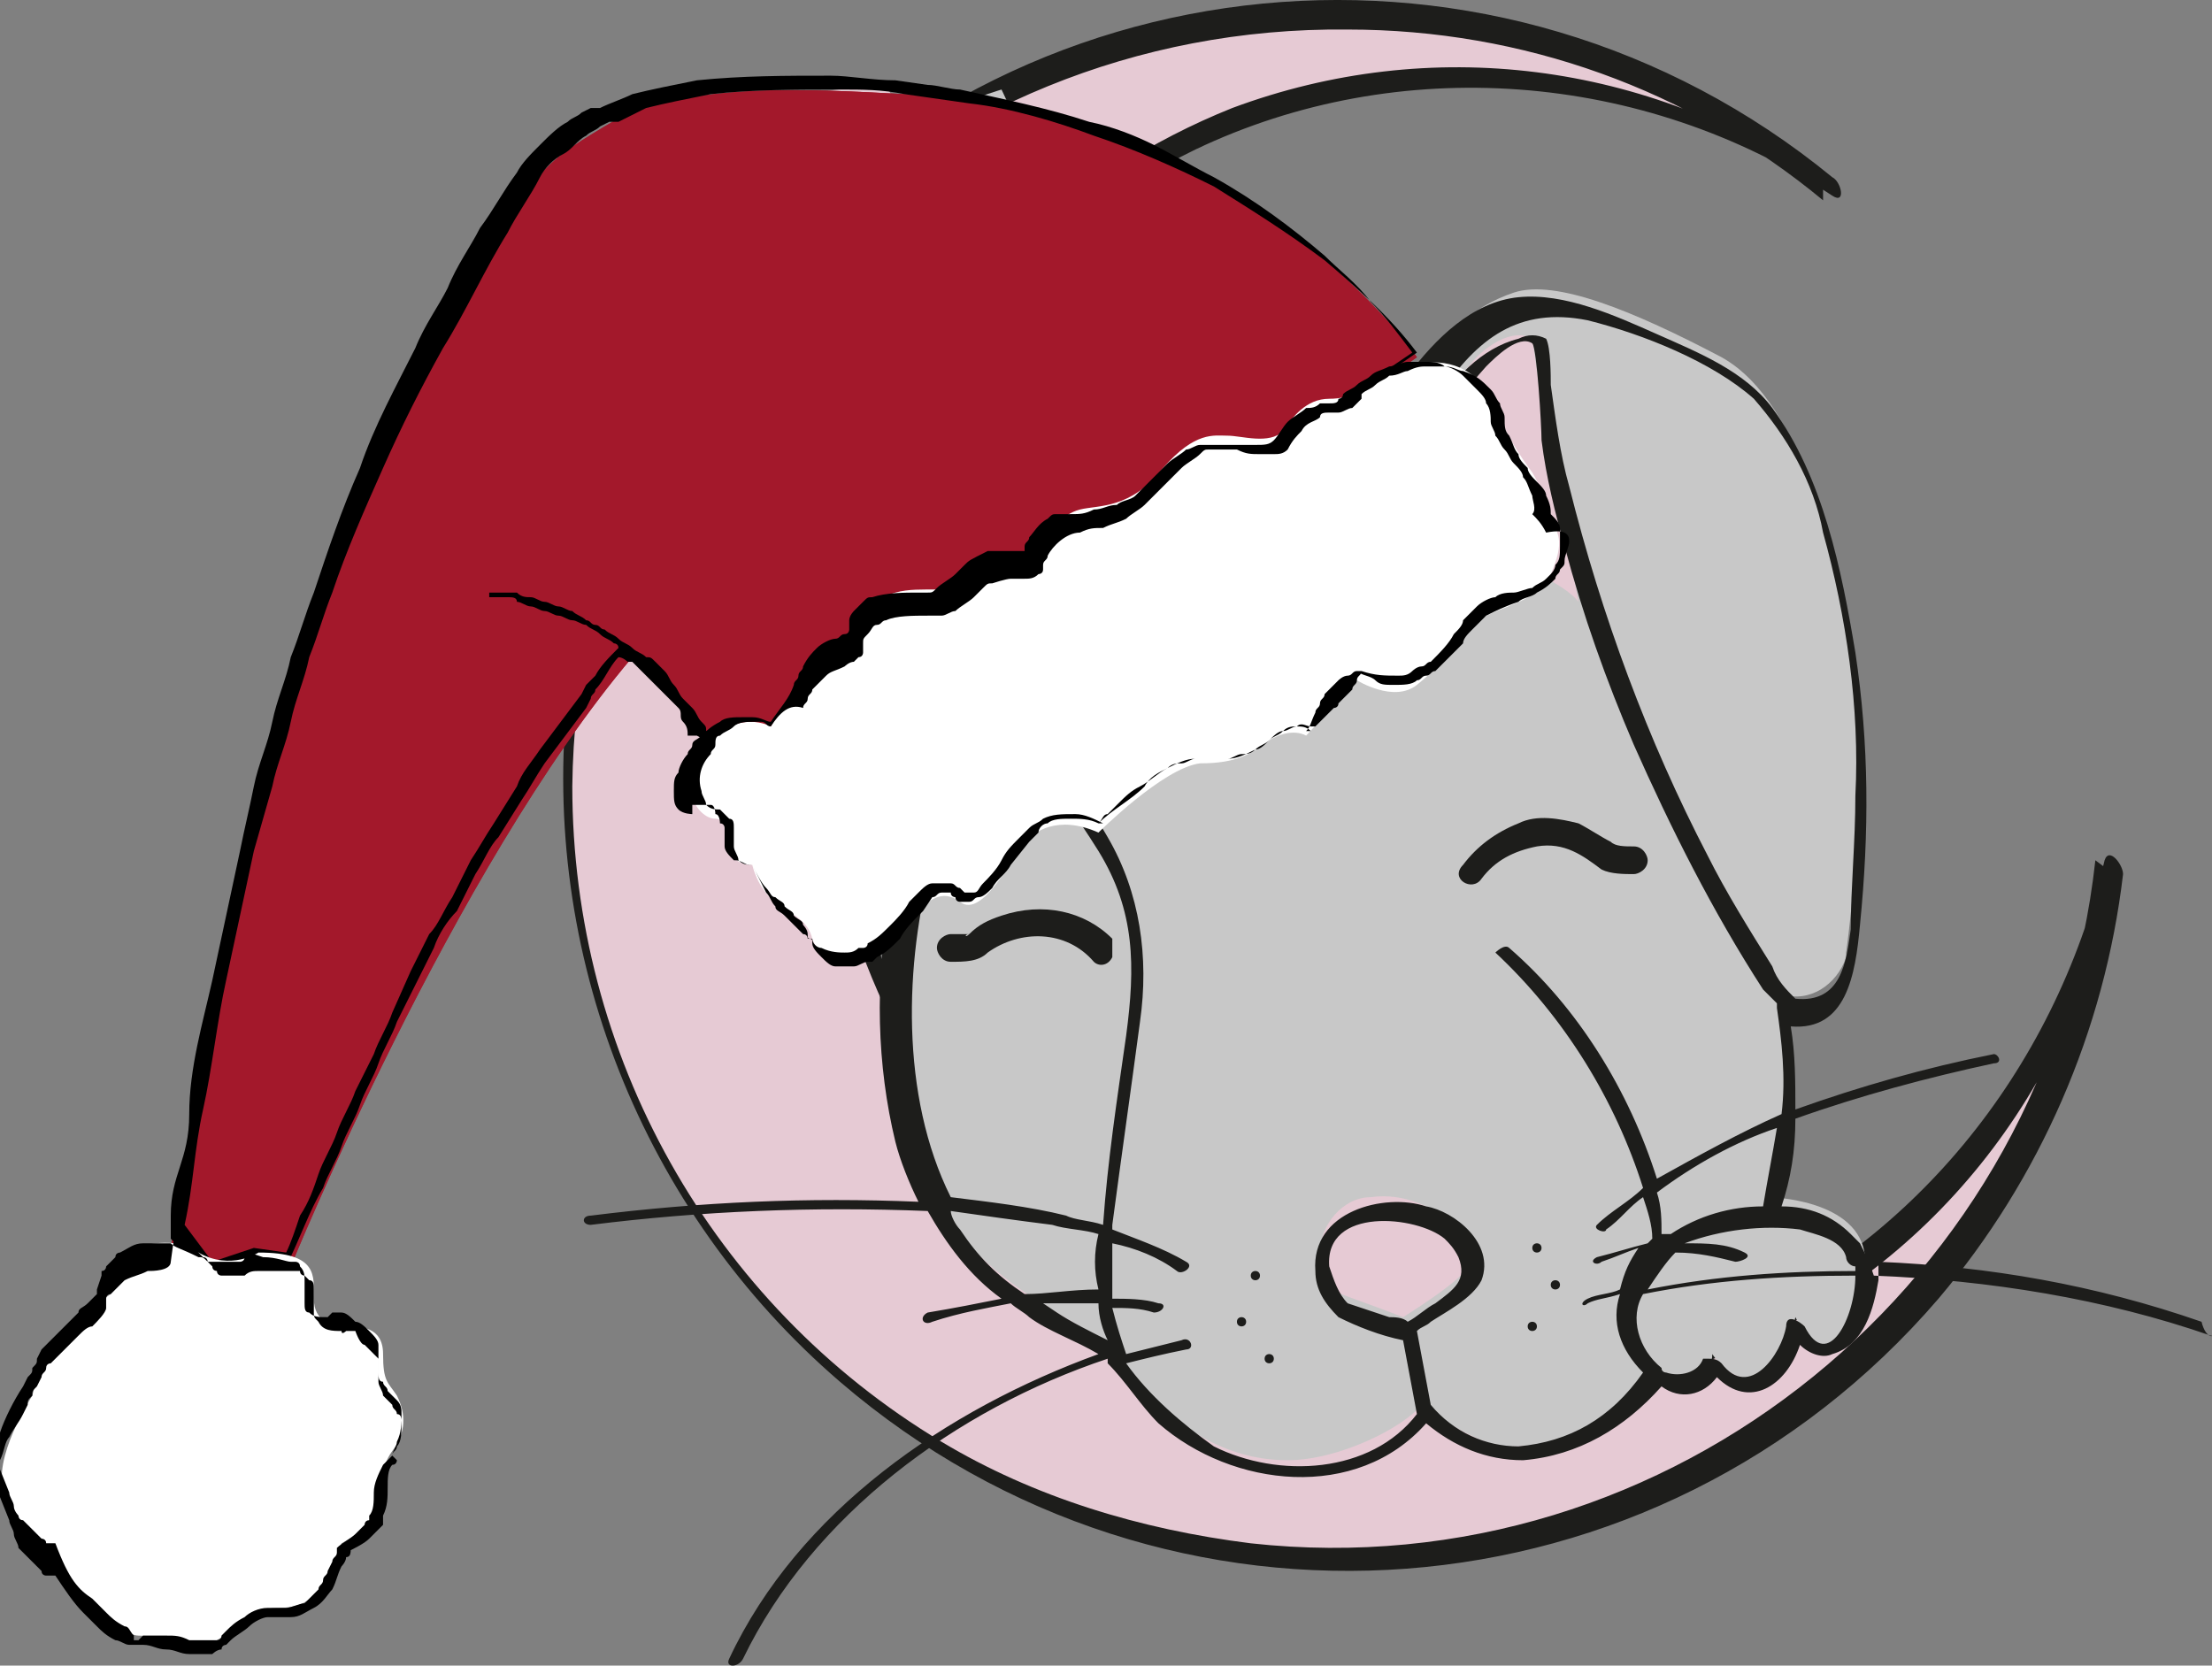 <?xml version="1.0" encoding="UTF-8" standalone="no"?>
<!-- Generator: Adobe Illustrator 19.2.1, SVG Export Plug-In . SVG Version: 6.00 Build 0)  -->

<svg
   xmlns:dc="http://purl.org/dc/elements/1.1/"
   xmlns:cc="http://creativecommons.org/ns#"
   xmlns:rdf="http://www.w3.org/1999/02/22-rdf-syntax-ns#"
   xmlns:svg="http://www.w3.org/2000/svg"
   xmlns="http://www.w3.org/2000/svg"
   xmlns:sodipodi="http://sodipodi.sourceforge.net/DTD/sodipodi-0.dtd"
   xmlns:inkscape="http://www.inkscape.org/namespaces/inkscape"
   version="1.1"
   x="0px"
   y="0px"
   viewBox="0 0 47.927 36.09"
   xml:space="preserve"
   id="svg2"
   inkscape:version="0.91 r13725"
   sodipodi:docname="gonimo-Weihnachts-Logo_2_app-12.svg"
   width="47.927"
   height="36.09"><rect x="0" y="0" width="47.927" height="36.09" fill="#808080" stroke="none"/><defs
     id="defs66" /><sodipodi:namedview
     pagecolor="#ffffff"
     bordercolor="#666666"
     borderopacity="1"
     objecttolerance="10"
     gridtolerance="10"
     guidetolerance="10"
     inkscape:pageopacity="0"
     inkscape:pageshadow="2"
     inkscape:window-width="1676"
     inkscape:window-height="1028"
     id="namedview64"
     showgrid="false"
     fit-margin-top="0"
     fit-margin-left="0"
     fit-margin-right="0"
     fit-margin-bottom="0"
     inkscape:zoom="3.9333333"
     inkscape:cx="-18.330508"
     inkscape:cy="17.45"
     inkscape:window-x="0"
     inkscape:window-y="18"
     inkscape:window-maximized="0"
     inkscape:current-layer="svg2" /><style
     type="text/css"
     id="style4">
	.st0{display:none;}
	.st1{fill:none;stroke:#000000;stroke-miterlimit:10;}
	.st2{fill:#C1272D;stroke:#000000;stroke-miterlimit:10;}
	.st3{fill:#FFFFFF;stroke:#000000;stroke-miterlimit:10;}
	.st4{fill:#E6CAD4;}
	.st5{fill:#1D1D1B;}
	.st6{fill:#C8C8C8;}
	.st7{fill:#656564;}
	.st8{fill:#FFFFFF;}
	.st9{fill:#C1272D;stroke:#000000;stroke-width:1.153;stroke-miterlimit:10;}
	.st10{fill:#FFFFFF;stroke:#000000;stroke-width:1.153;stroke-miterlimit:10;}
	.st11{fill:none;stroke:#000000;stroke-width:1.153;stroke-miterlimit:10;}
	.st12{fill:#FFFFFF;stroke:#000000;stroke-width:1.093;stroke-miterlimit:10;}
	.st13{fill:#A3182B;stroke:#000000;stroke-miterlimit:10;}
	.st14{fill:#A3182B;stroke:#000000;stroke-width:1.305;stroke-miterlimit:10;}
	.st15{fill:#FFFFFF;stroke:#000000;stroke-width:1.305;stroke-miterlimit:10;}
	.st16{fill:none;stroke:#000000;stroke-width:1.305;stroke-miterlimit:10;}
	.st17{fill:#A3182B;stroke:#000000;stroke-width:1.33;stroke-miterlimit:10;}
	.st18{fill:#FFFFFF;stroke:#000000;stroke-width:1.33;stroke-miterlimit:10;}
	.st19{fill:none;stroke:#000000;stroke-width:1.33;stroke-miterlimit:10;}
	.st20{fill:#A3182B;stroke:#000000;stroke-width:1.175;stroke-miterlimit:10;}
	.st21{fill:#FFFFFF;stroke:#000000;stroke-width:1.175;stroke-miterlimit:10;}
	.st22{fill:none;stroke:#000000;stroke-width:1.175;stroke-miterlimit:10;}
	.st23{fill:#A3182B;}
</style><g
     id="Ebene_2"
     class="st0"
     style="display:none"
     transform="translate(-6,-11.36)" /><g
     id="Ebene_1"
     transform="translate(-6,-11.36)" /><g
     id="logo"
     transform="translate(-6,-11.36)" /><g
     id="Ebene_4"
     transform="translate(-6,-11.36)"><g
       id="g10"><path
         class="st4"
         d="M 43.2,40.5 C 36.1,43.4 27.9,39.8 25,32.4 22.1,25 25.5,16.8 32.6,14 c 4.3,-1.7 9.2,-1.2 13,1.5 -7.2,-5.8 -17.7,-4.8 -23.5,2.4 -5.8,7.2 -4.8,17.7 2.4,23.5 7.2,5.8 17.7,4.8 23.5,-2.4 2.1,-2.5 3.3,-5.6 3.7,-8.8 -1,4.6 -4.1,8.5 -8.5,10.3 z"
         id="path12"
         inkscape:connector-curvature="0"
         style="fill:#e6cad4" /><path
         class="st5"
         d="m 43.1,40.2 c -7,2.7 -14.9,-0.7 -17.8,-7.6 -2.9,-6.7 0,-14.8 6.6,-18 4.4,-2.1 9.7,-1.7 13.8,1 0.3,0.2 0.2,-0.3 0,-0.4 -7.2,-5.9 -17.8,-4.9 -23.7,2.3 -2.1,2.5 -3.4,5.6 -3.7,8.9 -0.6,5.6 1.6,11.2 5.9,14.9 7.1,6.1 17.7,5.3 23.8,-1.8 2.2,-2.6 3.6,-5.8 4,-9.2 0,-0.2 -0.3,-0.6 -0.4,-0.3 -1.1,4.6 -4.2,8.4 -8.5,10.2 -0.2,0.1 0.1,0.6 0.3,0.5 4.4,-1.8 7.5,-5.7 8.4,-10.4 L 51.4,30 c -1,9.1 -9.2,15.8 -18.3,14.8 -2.4,-0.3 -4.7,-1 -6.7,-2.2 -5,-3 -8,-8.4 -8,-14.2 0.1,-9.2 7.6,-16.5 16.8,-16.4 3.8,0 7.4,1.3 10.3,3.7 l 0,-0.4 C 41.7,12.7 37,12.1 32.7,13.7 c -3.5,1.4 -6.4,4.1 -7.8,7.6 -3,6.9 0.1,15.2 6.7,18.7 3.6,1.9 8,2.2 11.8,0.7 0.2,-0.1 -0.1,-0.5 -0.3,-0.5 z"
         id="path14"
         inkscape:connector-curvature="0"
         style="fill:#1d1d1b" /><path
         class="st6"
         d="m 28,25.6 c -1.8,2.2 -2.7,5 -2.6,7.9 0.3,4.7 2.1,5.5 4.7,7 0,0 1.3,2.5 3.8,2.5 1.1,0 2.5,-0.7 2.9,-1.2 0,0 1.3,1 2,0.9 1.2,0 2.4,-0.7 3.1,-1.7 0.2,0.3 0.7,0.4 1,0.1 0.1,-0.1 0.2,-0.2 0.2,-0.4 0,0 0.5,0.8 1.1,0.4 0.4,-0.3 0.6,-0.7 0.7,-1.2 0,0 0.3,0.6 0.5,0.6 0.2,0 0.9,-0.1 1,-1.6 0.2,-1.5 -1.9,-1.6 -2.1,-1.6 0.4,-1.4 0.5,-2.9 0.3,-4.4 0.6,0.2 1.2,-0.2 1.4,-0.8 0,0 0,-0.1 0,-0.1 0.3,-2.2 0.3,-4.4 0.1,-6.6 -0.3,-1.8 -1,-5.3 -2.8,-6.3 -1.9,-1 -3.6,-1.7 -4.5,-1.4 -0.9,0.3 -1.5,0.9 -2.1,1.8 -0.6,0.9 -1.7,2.2 -1.9,3.3 -0.9,-0.2 -1.8,-0.2 -2.7,-0.1 l -4.4,-9.4 c 0,0 -7.4,2.2 -5.6,5.6 1.8,3.3 2.3,4 2.8,4.5 0.4,0.7 2.6,2.4 3.1,2.2 z"
         id="path16"
         inkscape:connector-curvature="0"
         style="fill:#c8c8c8" /><path
         class="st5"
         d="m 30.1,31.7 c -0.6,-0.6 -1.5,-0.8 -2.4,-0.5 -0.3,0.1 -0.5,0.2 -0.7,0.4 -0.1,0.1 -0.1,0 0,0 l -0.4,0 c -0.1,0 -0.3,0.1 -0.3,0.3 0,0.1 0.1,0.3 0.3,0.3 0.3,0 0.6,0 0.8,-0.2 0.7,-0.5 1.7,-0.5 2.3,0.2 0.1,0.1 0.3,0.1 0.4,-0.1 0,-0.2 0,-0.3 0,-0.4 l 0,0 z"
         id="path18"
         inkscape:connector-curvature="0"
         style="fill:#1d1d1b" /><path
         class="st5"
         d="m 38.1,30.4 c 0.3,-0.4 0.7,-0.6 1.2,-0.7 0.6,-0.1 1,0.2 1.4,0.5 0.2,0.1 0.5,0.1 0.7,0.1 0.1,0 0.3,-0.1 0.3,-0.3 0,-0.1 -0.1,-0.3 -0.3,-0.3 -0.2,0 -0.4,0 -0.5,-0.1 -0.2,-0.1 -0.5,-0.3 -0.7,-0.4 -0.4,-0.1 -0.9,-0.2 -1.3,0 -0.5,0.2 -0.9,0.5 -1.2,0.9 -0.3,0.3 0.2,0.6 0.4,0.3 l 0,0 0,0 z"
         id="path20"
         inkscape:connector-curvature="0"
         style="fill:#1d1d1b" /><circle
         class="st5"
         cx="33.2"
         cy="39"
         r="0.1"
         id="circle22"
         style="fill:#1d1d1b" /><circle
         class="st5"
         cx="32.9"
         cy="40"
         r="0.1"
         id="circle24"
         style="fill:#1d1d1b" /><circle
         class="st5"
         cx="33.5"
         cy="40.8"
         r="0.1"
         id="circle26"
         style="fill:#1d1d1b" /><circle
         class="st5"
         cx="39.3"
         cy="38.4"
         r="0.1"
         id="circle28"
         style="fill:#1d1d1b" /><circle
         class="st5"
         cx="39.7"
         cy="39.2"
         r="0.1"
         id="circle30"
         style="fill:#1d1d1b" /><circle
         class="st5"
         cx="39.2"
         cy="40.1"
         r="0.1"
         id="circle32"
         style="fill:#1d1d1b" /><path
         class="st4"
         d="m 34.6,38.5 c 0.1,0.3 0.1,0.5 0.2,0.8 0.5,0.2 1.1,0.4 1.6,0.6 0,0 1.3,-0.8 1.4,-1.1 0,-0.3 -0.1,-0.6 -0.2,-0.8 -0.5,-0.5 -1.2,-0.8 -1.9,-0.7 -0.6,0 -1.1,0.6 -1.1,1.2 0,0 0,0 0,0 z"
         id="path34"
         inkscape:connector-curvature="0"
         style="fill:#e6cad4" /><path
         class="st4"
         d="m 28.6,25.4 c 0.4,-0.6 0.9,-1 1.5,-1.3 -0.3,-0.6 -0.5,-1.2 -0.6,-1.9 -0.3,-1.2 -4.3,-9 -4.3,-9 0,0 -4.8,0.2 -3.8,2.1 1,1.9 2,5.2 3.2,6.6 1.2,1.2 2.6,2.4 4,3.5 z"
         id="path36"
         inkscape:connector-curvature="0"
         style="fill:#e6cad4" /><path
         class="st5"
         d="m 30.4,24 c -0.7,-0.9 -0.7,-2.4 -1.1,-3.5 -0.5,-1.5 -1.2,-3 -2,-4.5 -1.4,-2.7 -6,0.3 -4.6,3.3 0.6,1.4 1.5,2.6 2.6,3.7 0.9,0.8 2.1,1.5 3,2.4 0.1,0.1 0.6,0 0.5,-0.1 C 28,24.4 26.9,23.8 26,23 c -1.2,-1.1 -2.1,-2.5 -2.8,-4 -1.4,-3 3.2,-3.8 4,-2.1 0.7,1.3 1.2,2.7 1.7,4 0.3,1 0.3,2.3 1,3.1 0.1,0.3 0.6,0.1 0.5,0 l 0,0 0,0 z"
         id="path38"
         inkscape:connector-curvature="0"
         style="fill:#1d1d1b" /><path
         class="st4"
         d="m 35.8,22.5 c 0,0 3.8,1.1 4.4,1.9 l -0.8,-4.3 -0.2,-1.4 c 0,0 -0.4,-0.3 -1.1,0.3 -0.7,0.6 -2.3,3.5 -2.3,3.5 z"
         id="path40"
         inkscape:connector-curvature="0"
         style="fill:#e6cad4" /><path
         class="st5"
         d="m 53.9,40.3 c -2.3,-0.8 -4.8,-1.2 -7.3,-1.3 -0.1,-0.3 -0.2,-0.5 -0.3,-0.7 -0.1,-0.1 -0.1,-0.1 -0.2,-0.2 -0.4,-0.4 -0.9,-0.6 -1.5,-0.6 0.2,-0.6 0.3,-1.2 0.3,-1.9 1.4,-0.5 2.9,-0.9 4.3,-1.2 0.2,0 0.1,-0.2 0,-0.2 -1.5,0.3 -2.9,0.7 -4.3,1.2 0,-0.6 0,-1.2 -0.1,-1.8 1.2,0.1 1.4,-1.1 1.5,-2.2 0.2,-2 0.2,-3.9 -0.1,-5.9 -0.3,-1.8 -0.7,-3.8 -1.8,-5.3 -0.6,-0.8 -1.6,-1.2 -2.5,-1.6 -0.9,-0.4 -2,-0.9 -3,-0.8 -1,0.1 -1.8,0.9 -2.4,1.7 -0.8,1.1 -1.7,2.2 -2.1,3.5 -0.4,-0.1 -0.9,-0.1 -1.3,-0.1 -0.4,0 -0.7,0 -1.1,0 -0.5,-2.3 -1.4,-4.5 -2.5,-6.6 -0.9,-1.6 -8.5,2.1 -6.7,5.3 0.5,0.9 1,1.7 1.7,2.4 0.6,0.6 1.2,1.1 1.9,1.5 0.3,0.2 0.6,0.4 1,0.6 -2.2,2.7 -2.8,6.7 -2,10 0.1,0.4 0.3,0.9 0.5,1.3 -2.4,-0.1 -4.7,0 -7.1,0.3 -0.2,0 -0.2,0.2 0,0.2 2.4,-0.3 4.8,-0.4 7.3,-0.3 0.4,0.7 0.9,1.4 1.6,1.9 -0.5,0.1 -1,0.2 -1.6,0.3 -0.2,0.1 -0.1,0.3 0.1,0.2 0.6,-0.2 1.2,-0.3 1.7,-0.4 0.1,0.1 0.3,0.2 0.4,0.3 0.4,0.3 1,0.5 1.5,0.8 -3.3,1.2 -6.5,3.4 -8,6.6 -0.1,0.2 0.2,0.2 0.3,0 1.5,-3.1 4.6,-5.4 7.9,-6.5 l 0,0.1 c 0.4,0.4 0.7,0.9 1.1,1.3 1.6,1.4 4.3,1.7 5.8,0 0.6,0.5 1.3,0.8 2.1,0.8 1.2,-0.1 2.2,-0.7 3,-1.6 0.4,0.3 0.9,0.2 1.2,-0.2 0,0 0,0 0,0 0.7,0.7 1.5,0.2 1.8,-0.7 0.2,0.2 0.5,0.3 0.7,0.2 0.7,-0.2 0.9,-1 1,-1.6 0,-0.1 0,-0.2 0,-0.4 2.4,0.1 4.7,0.5 7,1.3 0.1,0.4 0.3,0.3 0.2,0.3 z M 45,38 c 0.3,0.1 0.9,0.2 1,0.6 0,0.1 0.1,0.2 0.2,0.2 0,0 0,0.1 0,0.1 -1.5,0 -3,0.1 -4.5,0.4 0.2,-0.3 0.4,-0.6 0.6,-0.8 0.5,0 0.9,0.1 1.3,0.2 0.1,0 0.4,-0.1 0.2,-0.2 C 43.4,38.3 43,38.3 42.5,38.3 43.3,38 44.2,37.9 45,38 l 0,0 z m -3.1,-0.8 c 0.8,-0.6 1.7,-1.1 2.6,-1.4 -0.1,0.6 -0.2,1.1 -0.3,1.7 -0.7,0 -1.4,0.2 -2,0.6 l -0.2,0 c 0,-0.3 0,-0.6 -0.1,-0.9 l 0,0 z m -13.7,2.2 c -0.6,-0.4 -1,-0.8 -1.4,-1.4 -0.1,-0.1 -0.2,-0.3 -0.2,-0.4 0.7,0.1 1.4,0.2 2.2,0.3 0.3,0.1 0.7,0.1 1,0.2 -0.1,0.4 -0.1,0.8 0,1.2 -0.6,0 -1.1,0.1 -1.6,0.1 z m 0.7,0.4 -0.3,-0.2 c 0.4,0 0.8,0 1.2,0 0,0.3 0.1,0.6 0.2,0.8 -0.4,-0.2 -0.8,-0.4 -1.1,-0.6 z m 10,2.9 c -0.7,0 -1.4,-0.3 -1.9,-0.9 l -0.3,-1.6 c 0.1,-0.1 0.2,-0.1 0.3,-0.2 0.3,-0.2 0.9,-0.5 1.1,-0.9 0.3,-0.8 -0.6,-1.5 -1.2,-1.6 -0.9,-0.3 -2.5,0.1 -2.4,1.4 0,0.4 0.2,0.7 0.5,1 0.4,0.2 0.9,0.4 1.4,0.5 l 0,0 0.3,1.6 c -1,1.3 -3,1.4 -4.4,0.7 -0.7,-0.5 -1.4,-1.1 -1.9,-1.8 l 0,0 c 0.4,-0.1 0.8,-0.2 1.3,-0.3 0.2,0 0.1,-0.3 -0.1,-0.2 -0.4,0.1 -0.8,0.2 -1.2,0.3 -0.1,-0.3 -0.2,-0.6 -0.3,-1 0.3,0 0.6,0 0.9,0.1 0.2,0 0.3,-0.2 0.1,-0.2 -0.3,-0.1 -0.7,-0.1 -1,-0.1 0,-0.4 0,-0.8 0,-1.2 0.5,0.1 1,0.3 1.4,0.6 0.1,0.1 0.4,-0.1 0.2,-0.2 -0.5,-0.3 -1.1,-0.5 -1.6,-0.7 l 0,-0.1 c 0.2,-1.5 0.4,-2.9 0.6,-4.4 0.2,-1.4 0,-2.8 -0.7,-4 -0.4,-0.7 -0.9,-1.3 -1.5,-1.9 -0.1,-0.1 -0.3,0.1 -0.3,0.1 0.6,0.6 1.1,1.3 1.6,2.1 0.8,1.3 0.8,2.5 0.6,4 -0.2,1.4 -0.4,2.7 -0.5,4.1 -0.3,-0.1 -0.6,-0.1 -0.8,-0.2 -0.8,-0.2 -1.7,-0.3 -2.5,-0.4 -1.1,-2.2 -1,-5.1 -0.4,-7.3 0.4,-1.5 1.1,-2.9 2.1,-4 0.1,-0.1 0.1,-0.2 0,-0.3 0,-0.1 -0.1,-0.1 -0.2,-0.1 C 27.6,25.7 26.9,25 26.5,24.8 26,24.5 25.6,24.1 25.1,23.7 24.6,23.2 24.2,22.6 23.9,22 c -1.7,-2.8 0.6,-8.6 1.8,-7.5 1.4,1.2 2.9,0.4 3.8,2 1.1,2.1 1.9,4.3 2.5,6.6 0,0.1 0.1,0.2 0.3,0.2 0.7,-0.1 1.3,-0.1 2,0 0.2,0 0.4,0 0.7,0.1 1,0.2 1.9,0.6 2.8,0.9 0.3,0.1 0.3,-0.3 0.1,-0.4 -0.8,-0.3 -1.7,-0.6 -2.6,-0.9 0.3,-1.2 1.2,-2.2 1.9,-3.1 0.8,-1.2 1.7,-1.9 3.2,-1.6 1.2,0.3 2.7,0.9 3.6,1.7 0.7,0.8 1.3,1.8 1.5,2.9 0.5,1.8 0.8,3.8 0.7,5.7 0,1 -0.1,2 -0.1,2.9 -0.1,0.7 -0.2,1.6 -1.2,1.5 -0.2,-0.2 -0.4,-0.4 -0.5,-0.7 -0.5,-0.8 -1,-1.6 -1.4,-2.4 -1.3,-2.5 -2.3,-5.2 -3,-8 -0.2,-0.7 -0.3,-1.5 -0.4,-2.2 0,-0.2 0,-0.8 -0.1,-1 -0.2,-0.1 -0.4,-0.1 -0.6,0 -1.6,0.4 -2.5,2.7 -3.1,3.9 -0.1,0.1 0.3,0.1 0.3,0 0.5,-1.2 1.2,-2.3 2.1,-3.3 0.2,-0.2 0.7,-0.7 1,-0.5 0.1,0.1 0.2,1.8 0.2,2.1 0.1,0.8 0.3,1.6 0.5,2.3 0.4,1.5 0.9,2.9 1.5,4.3 0.8,1.8 1.7,3.6 2.8,5.3 0.1,0.1 0.2,0.2 0.3,0.3 0,0 0,0.1 0,0.1 0.1,0.7 0.2,1.5 0.1,2.3 -0.9,0.4 -1.8,0.9 -2.7,1.4 -0.6,-1.9 -1.7,-3.7 -3.2,-5 -0.1,-0.1 -0.3,0.1 -0.3,0.1 1.5,1.4 2.6,3.2 3.2,5.1 -0.3,0.3 -0.7,0.5 -1,0.8 -0.1,0.1 0.2,0.2 0.2,0.1 0.3,-0.2 0.5,-0.5 0.8,-0.7 0.1,0.3 0.2,0.6 0.2,0.9 l -0.1,0.1 c -0.4,0.1 -0.7,0.2 -1.1,0.3 -0.2,0.1 0,0.2 0.1,0.1 0.3,-0.1 0.5,-0.2 0.8,-0.3 -0.2,0.3 -0.3,0.5 -0.4,0.9 -0.2,0.1 -0.5,0.1 -0.7,0.2 -0.2,0.1 -0.1,0.2 0,0.1 0.2,-0.1 0.4,-0.1 0.7,-0.2 -0.2,0.6 0,1.2 0.5,1.7 -0.7,1 -1.6,1.5 -2.7,1.6 l 0,0 z m -1.6,-4.5 c 0.1,0.1 0.2,0.2 0.3,0.4 0.2,0.5 -0.1,0.7 -0.5,1 -0.2,0.1 -0.4,0.3 -0.6,0.4 l 0,0 c -0.1,-0.1 -0.3,-0.1 -0.4,-0.1 -0.3,-0.1 -0.6,-0.2 -0.9,-0.3 -0.2,-0.2 -0.3,-0.5 -0.4,-0.8 -0.1,-1.3 1.9,-1.1 2.5,-0.6 l 0,0 z M 36.5,40 m 8.6,0.1 c -0.1,-0.1 -0.4,-0.3 -0.4,0 -0.1,0.6 -0.8,1.6 -1.4,0.8 -0.1,-0.1 -0.2,-0.1 -0.3,-0.1 0,0 0,0 -0.1,0 -0.1,0.3 -0.5,0.4 -0.8,0.3 0,0 -0.1,0 -0.1,-0.1 l 0,0 c -0.5,-0.4 -0.7,-1.1 -0.4,-1.6 1.5,-0.3 3,-0.4 4.6,-0.4 0,0.9 -0.6,2.1 -1.1,1.1 l 0,0 z"
         id="path42"
         inkscape:connector-curvature="0"
         style="fill:#1d1d1b" /><g
         id="g44"><path
           class="st23"
           d="m 36.7,19.1 c 0,0 -3.5,-5.2 -11.1,-5.7 -1.9,-0.1 -4.9,-0.3 -6.5,0.7 -1.5,0.9 -1.6,1 -3.6,4.8 -2,3.8 -4,8.6 -5.8,19.5 l 0.9,0.6 0.8,0.7 0.9,-0.9 c 0,0 3.5,-8.6 7.4,-13.2 0,0 1,0.4 1.7,2 l 1.8,1 13.5,-9.5 z"
           id="path46"
           inkscape:connector-curvature="0"
           style="fill:#a3182b" /><path
           class="st23"
           d="m 36.7,19.1 c 0,0 -3.5,-5.2 -11.1,-5.7 -1.9,-0.1 -4.9,-0.3 -6.5,0.7 -1.5,0.9 -1.6,1 -3.6,4.8 -2,3.8 -4,8.6 -5.8,19.5 l 0.9,0.6 0.8,0.7 0.9,-0.9 c 0,0 3.5,-8.6 7.4,-13.2 0,0 1,0.4 1.7,2 l 1.8,1 13.5,-9.5 z"
           id="path48"
           inkscape:connector-curvature="0"
           style="fill:#a3182b" /><path
           d="M 36.6,19 C 36.3,18.6 36,18.2 35.7,17.9 35.4,17.5 35,17.2 34.7,16.9 34,16.3 33.2,15.7 32.3,15.2 31.9,15 31.4,14.7 31,14.5 30.6,14.3 30.1,14.1 29.6,14 c -0.9,-0.3 -1.9,-0.5 -2.8,-0.7 -0.2,0 -0.5,-0.1 -0.7,-0.1 l -0.7,-0.1 c -0.5,0 -1,-0.1 -1.4,-0.1 -1,0 -1.9,0 -2.9,0.1 -0.5,0.1 -1,0.2 -1.4,0.3 -0.2,0.1 -0.5,0.2 -0.7,0.3 l -0.1,0 -0.1,0 -0.2,0.1 c -0.1,0.1 -0.2,0.1 -0.3,0.2 -0.2,0.1 -0.4,0.3 -0.6,0.5 -0.2,0.2 -0.4,0.4 -0.5,0.6 -0.3,0.4 -0.5,0.8 -0.8,1.2 -0.2,0.4 -0.5,0.8 -0.7,1.3 -0.2,0.4 -0.5,0.8 -0.7,1.3 -0.4,0.8 -0.9,1.7 -1.2,2.6 -0.4,0.9 -0.7,1.8 -1,2.7 -0.2,0.5 -0.3,0.9 -0.5,1.4 -0.1,0.5 -0.3,0.9 -0.4,1.4 -0.1,0.5 -0.3,0.9 -0.4,1.4 -0.1,0.5 -0.2,0.9 -0.3,1.4 l -0.3,1.4 -0.3,1.4 c -0.2,0.9 -0.5,1.9 -0.5,2.9 0,1 -0.4,1.3 -0.4,2.2 l 0,0.5 0.1,0.1 -0.1,0 0.8,0.6 0,0 0,0 0.9,-0.2 0.8,0.2 0,0 0,0 0,-0.1 c 0.3,-0.6 0.5,-1.2 0.8,-1.7 0.1,-0.3 0.3,-0.6 0.4,-0.9 0.1,-0.3 0.3,-0.6 0.4,-0.9 0.1,-0.3 0.3,-0.6 0.4,-0.9 0.1,-0.3 0.3,-0.6 0.4,-0.9 l 0.4,-0.8 0.4,-0.8 c 0.1,-0.3 0.3,-0.6 0.5,-0.8 l 0.2,-0.4 0.2,-0.4 c 0.2,-0.3 0.3,-0.6 0.5,-0.8 l 0.5,-0.8 c 0.2,-0.3 0.3,-0.5 0.5,-0.8 l 0.3,-0.4 0.3,-0.4 0.3,-0.4 0.1,-0.2 c 0,-0.1 0.1,-0.1 0.1,-0.2 0.2,-0.2 0.3,-0.5 0.5,-0.7 0,0 0,0 0,0 0.1,0 0.2,0.1 0.2,0.1 0,0 0,0 0.1,0 0.1,0.1 0.1,0.1 0.2,0.2 0,0 0.1,0.1 0.1,0.1 0,0 0.1,0.1 0.1,0.1 0,0 0.1,0.1 0.1,0.1 l 0.1,0.1 0.1,0.1 c 0,0 0.1,0.1 0.1,0.1 0,0 0.1,0.1 0.1,0.1 l 0.1,0.1 c 0.1,0.1 0,0.2 0.1,0.3 0.1,0.1 0.1,0.2 0.1,0.3 l 0,0 0.1,0 0.1,0 1.8,1 0,0 0,0 13.7,-9.3 0,0 z m -13.4,9.3 -1.8,-1 c 0,0 0,-0.1 -0.1,-0.1 0,-0.1 0,-0.1 -0.1,-0.2 -0.1,-0.1 -0.1,-0.2 -0.2,-0.3 l -0.1,-0.1 c 0,0 -0.1,-0.1 -0.1,-0.1 -0.1,-0.1 -0.1,-0.2 -0.2,-0.3 -0.1,-0.1 -0.1,-0.2 -0.2,-0.3 0,0 -0.1,-0.1 -0.1,-0.1 0,0 -0.1,-0.1 -0.1,-0.1 C 20.1,25.6 20.1,25.6 20,25.6 19.9,25.5 19.8,25.5 19.7,25.4 19.6,25.3 19.5,25.3 19.4,25.2 19.3,25.1 19.2,25.1 19.1,25 19,25 19,24.9 18.9,24.9 c -0.1,0 -0.1,-0.1 -0.2,-0.1 -0.1,-0.1 -0.2,-0.1 -0.3,-0.2 -0.1,0 -0.2,-0.1 -0.3,-0.1 -0.1,0 -0.2,-0.1 -0.3,-0.1 -0.1,0 -0.2,-0.1 -0.3,-0.1 -0.1,0 -0.2,0 -0.3,-0.1 -0.1,0 -0.2,0 -0.2,0 -0.1,0 -0.1,0 -0.2,0 -0.1,0 -0.2,0 -0.2,0 l 0,0.1 c 0,0 0.1,0 0.2,0 0.1,0 0.1,0 0.2,0 0.1,0 0.2,0 0.2,0.1 0.1,0 0.2,0.1 0.3,0.1 0.1,0 0.2,0.1 0.3,0.1 0.1,0 0.2,0.1 0.3,0.1 0.1,0 0.2,0.1 0.3,0.1 0.1,0 0.2,0.1 0.3,0.1 0.1,0.1 0.2,0.1 0.3,0.2 0.1,0.1 0.2,0.1 0.3,0.2 0,0 0.1,0 0.1,0.1 -0.2,0.2 -0.4,0.4 -0.5,0.6 -0.1,0.1 -0.1,0.1 -0.2,0.2 l -0.1,0.2 -0.3,0.4 -0.3,0.4 -0.3,0.4 c -0.2,0.3 -0.4,0.5 -0.5,0.8 l -0.5,0.8 c -0.2,0.3 -0.3,0.5 -0.5,0.8 l -0.2,0.4 -0.2,0.4 c -0.2,0.3 -0.3,0.6 -0.5,0.8 l -0.4,0.8 -0.4,0.9 c -0.1,0.3 -0.3,0.6 -0.4,0.9 l -0.2,0.4 -0.2,0.4 c -0.1,0.3 -0.3,0.6 -0.4,0.9 -0.1,0.3 -0.3,0.6 -0.4,0.9 -0.1,0.3 -0.2,0.6 -0.4,0.9 -0.1,0.3 -0.2,0.6 -0.3,0.8 l -0.7,-0.1 0,0 0,0 -0.9,0.3 -0.6,-0.8 c 0.2,-0.9 0.2,-1.6 0.4,-2.5 0.2,-0.9 0.3,-1.9 0.5,-2.8 l 0.3,-1.4 0.3,-1.4 0.4,-1.4 c 0.1,-0.5 0.3,-0.9 0.4,-1.4 0.1,-0.5 0.3,-0.9 0.4,-1.4 0.2,-0.5 0.3,-0.9 0.5,-1.4 0.3,-0.9 0.7,-1.8 1.1,-2.7 0.4,-0.9 0.8,-1.7 1.3,-2.6 0.5,-0.8 0.9,-1.7 1.4,-2.5 0.2,-0.4 0.5,-0.8 0.7,-1.2 0.1,-0.2 0.3,-0.4 0.5,-0.5 0.2,-0.1 0.3,-0.3 0.5,-0.4 0.1,-0.1 0.2,-0.1 0.3,-0.2 l 0.2,-0.1 0.1,0 0.1,0 c 0.2,-0.1 0.4,-0.2 0.6,-0.3 0.4,-0.1 0.9,-0.2 1.4,-0.3 0.9,-0.1 1.9,-0.1 2.8,-0.1 0.5,0 0.9,0 1.4,0.1 l 0.7,0.1 0.7,0.1 c 0.9,0.1 1.9,0.4 2.7,0.7 0.9,0.3 1.8,0.7 2.6,1.1 0.8,0.5 1.6,1 2.4,1.6 0.7,0.6 1.4,1.2 2,2 l -13.5,9.3 z"
           id="path50"
           inkscape:connector-curvature="0" /><g
           id="g52"><path
             class="st8"
             d="m 22.7,27.1 c 0,0 -0.7,-0.4 -1.4,0.4 -0.7,0.8 -0.2,1.6 0.2,1.6 0,0 0.2,0 0.2,0.2 0.1,0.2 0,0.8 0.6,0.8 0,0 0.1,0.5 0.5,0.8 0.4,0.3 0.7,0.4 0.8,0.8 0.1,0.3 0.5,0.7 1.1,0.4 0.7,-0.3 1,-0.8 1.2,-1 0.2,-0.2 0.5,-0.5 0.9,-0.2 0.5,0.4 1.2,-1.1 1.4,-1.3 0.2,-0.2 0.7,-0.6 1.6,-0.2 0,0 1.4,-1.4 2.2,-1.5 0.8,0 1.1,-0.2 1.5,-0.5 0.5,-0.3 0.8,-0.1 0.8,-0.1 l 1.1,-1.2 c 0,0 0.8,0.5 1.3,0.1 0.5,-0.4 0.7,-0.7 1.1,-1.2 0.4,-0.5 1.5,-0.5 1.8,-1.2 0.3,-0.7 0.2,-0.9 -0.1,-1.3 0,0 0,-0.4 -0.3,-0.9 -0.3,-0.4 -0.6,-0.9 -0.7,-1.2 -0.1,-0.3 -0.7,-2.1 -3.1,-0.6 0,0 -0.1,0.2 -0.6,0.2 -0.5,0 -0.8,0.4 -1,0.7 -0.3,0.3 -0.9,0.1 -1.2,0.1 -0.3,0 -0.7,-0.1 -1.4,0.7 -0.7,0.9 -1.4,0.8 -1.8,0.9 -0.4,0.1 -0.7,0.5 -0.9,0.8 -0.2,0.3 -0.8,0.2 -1,0.2 -0.2,0 -0.4,0.5 -0.9,0.7 -0.4,0.1 -1.1,-0.1 -1.6,0.3 -0.5,0.4 -0.2,0.6 -0.5,0.8 -0.3,0.2 -0.8,0.3 -1,0.7 -0.3,0.4 -0.8,1.2 -0.8,1.2 z"
             id="path54"
             inkscape:connector-curvature="0"
             style="fill:#ffffff" /><path
             d="m 22.7,27.1 c -0.1,0 -0.1,-0.1 -0.2,-0.1 -0.1,0 -0.1,0 -0.2,0 -0.1,0 -0.3,0 -0.4,0.1 -0.1,0.1 -0.2,0.1 -0.3,0.2 -0.1,0 -0.1,0.1 -0.1,0.2 0,0.1 -0.1,0.1 -0.1,0.2 -0.2,0.2 -0.3,0.5 -0.2,0.8 0,0.1 0.1,0.2 0.1,0.3 0.1,0.1 0.2,0.1 0.3,0.1 l 0,0 c 0,0 0.1,0.1 0.1,0.1 0,0 0.1,0.1 0.1,0.1 0.1,0 0.1,0.1 0.1,0.2 0,0 0,0.1 0,0.1 l 0,0.1 c 0,0.1 0,0.1 0,0.2 0,0.1 0.1,0.2 0.1,0.3 0.1,0.1 0.2,0.1 0.3,0.1 l 0,0 0,0 c 0.1,0.2 0.2,0.4 0.3,0.5 0.1,0.1 0.1,0.2 0.2,0.2 0.1,0.1 0.2,0.1 0.2,0.2 0.1,0.1 0.2,0.1 0.2,0.2 0.1,0.1 0.2,0.1 0.2,0.2 0,0 0.1,0.1 0.1,0.2 0,0.1 0,0.1 0.1,0.1 0,0.1 0.1,0.2 0.2,0.2 0.2,0.1 0.4,0.1 0.5,0.1 0.1,0 0.2,0 0.3,-0.1 l 0,0 c 0,0 0,0 0,0 l 0.1,0 c 0,0 0.1,0 0.1,-0.1 0.2,-0.1 0.3,-0.2 0.5,-0.4 0.1,-0.1 0.3,-0.3 0.4,-0.5 0,0 0.1,-0.1 0.1,-0.1 l 0.1,-0.1 c 0.1,-0.1 0.2,-0.2 0.3,-0.2 0.1,0 0.3,0 0.4,0 0.1,0 0.1,0.1 0.2,0.1 0,0 0.1,0.1 0.1,0.1 0,0 0.1,0 0.2,0 0.1,0 0.1,-0.1 0.2,-0.2 0.1,-0.1 0.3,-0.3 0.4,-0.5 0.1,-0.2 0.2,-0.3 0.4,-0.5 0,0 0.1,-0.1 0.1,-0.1 0,0 0.1,-0.1 0.1,-0.1 0.1,-0.1 0.2,-0.1 0.3,-0.2 C 28.8,29 29,29 29.3,29 c 0.2,0 0.4,0.1 0.6,0.2 l 0,0 -0.1,0 C 29.9,29.1 29.9,29 30,29 c 0.1,-0.1 0.2,-0.2 0.2,-0.2 0.2,-0.2 0.3,-0.3 0.5,-0.4 0.2,-0.1 0.4,-0.3 0.6,-0.4 0.1,-0.1 0.2,-0.1 0.3,-0.1 0.1,0 0.2,-0.1 0.3,-0.1 0.1,0 0.1,0 0.2,0 0.1,0 0.1,0 0.2,0 0.1,0 0.2,0 0.3,0 0.2,0 0.4,-0.1 0.6,-0.2 0.1,0 0.2,-0.1 0.3,-0.2 0.1,-0.1 0.2,-0.1 0.3,-0.2 0.1,0 0.2,-0.1 0.3,-0.1 0.1,0 0.2,0 0.3,0.1 l 0,0 -0.1,0 c 0.1,-0.1 0.1,-0.2 0.2,-0.4 0,-0.1 0.1,-0.1 0.1,-0.2 0,-0.1 0.1,-0.1 0.1,-0.2 0.1,-0.1 0.2,-0.2 0.3,-0.3 0,0 0.1,-0.1 0.2,-0.1 0.1,0 0.1,-0.1 0.2,-0.1 l 0,0 0,0 0.1,0 c 0.3,0.1 0.5,0.1 0.8,0.1 0.1,0 0.2,0 0.3,-0.1 0,0 0.1,-0.1 0.2,-0.1 0.1,0 0.1,-0.1 0.2,-0.1 0.2,-0.2 0.4,-0.4 0.5,-0.6 0.1,-0.1 0.2,-0.2 0.2,-0.3 l 0.1,-0.1 0,0 0,0 c 0.1,-0.1 0.1,-0.1 0.2,-0.2 0.1,-0.1 0.3,-0.2 0.4,-0.2 0.1,-0.1 0.3,-0.1 0.4,-0.1 0.1,0 0.3,-0.1 0.4,-0.1 0.1,-0.1 0.2,-0.1 0.3,-0.2 0,0 0.1,-0.1 0.1,-0.1 0,0 0.1,-0.1 0.1,-0.2 0.1,-0.1 0.1,-0.2 0.1,-0.4 0,-0.1 0,-0.2 0,-0.4 0,-0.1 -0.1,-0.2 -0.2,-0.3 l 0,0 0,0 0,0 c 0,-0.1 0,-0.2 -0.1,-0.4 0,-0.1 -0.1,-0.2 -0.2,-0.3 C 39.2,21.7 39.1,21.6 39.1,21.5 39,21.4 38.9,21.3 38.9,21.2 38.8,21.1 38.8,21 38.7,20.8 38.6,20.7 38.6,20.6 38.6,20.4 38.6,20.3 38.5,20.2 38.5,20.1 38.4,20 38.4,19.9 38.3,19.8 38.1,19.6 38,19.5 37.7,19.4 c -0.1,0 -0.2,-0.1 -0.4,-0.1 -0.1,0 -0.2,0 -0.4,0 -0.1,0 -0.2,0 -0.4,0.1 -0.1,0 -0.2,0.1 -0.4,0.1 -0.1,0.1 -0.2,0.1 -0.3,0.2 -0.1,0.1 -0.2,0.1 -0.3,0.2 l 0,0 0,0 c 0,0 0,0.1 0,0.1 0,0 0,0 -0.1,0.1 0,0 -0.1,0.1 -0.1,0.1 -0.1,0 -0.2,0.1 -0.3,0.1 0,0 -0.1,0 -0.1,0 l -0.1,0 c -0.1,0 -0.2,0 -0.2,0.1 -0.1,0.1 -0.3,0.1 -0.4,0.3 -0.1,0.1 -0.2,0.2 -0.3,0.4 -0.1,0.1 -0.2,0.1 -0.3,0.1 -0.1,0 -0.2,0 -0.3,0 -0.2,0 -0.3,0 -0.5,-0.1 -0.1,0 -0.2,0 -0.2,0 0,0 -0.1,0 -0.1,0 l -0.1,0 c -0.1,0 -0.2,0 -0.2,0 -0.1,0 -0.1,0 -0.2,0.1 -0.1,0.1 -0.3,0.2 -0.4,0.3 -0.1,0.1 -0.1,0.1 -0.2,0.2 l -0.2,0.2 c -0.1,0.1 -0.2,0.2 -0.4,0.4 -0.1,0.1 -0.3,0.2 -0.4,0.3 -0.2,0.1 -0.3,0.1 -0.5,0.2 -0.2,0 -0.3,0 -0.5,0.1 -0.3,0 -0.6,0.3 -0.7,0.5 0,0.1 -0.1,0.1 -0.1,0.2 l 0,0.1 0,0 0,0 c 0,0.1 -0.1,0.1 -0.1,0.1 -0.1,0.1 -0.2,0.1 -0.3,0.1 -0.1,0 -0.2,0 -0.3,0 -0.1,0 -0.4,0.1 -0.4,0.1 -0.1,0 -0.1,0 -0.2,0.1 -0.1,0.1 -0.1,0.1 -0.2,0.2 -0.1,0.1 -0.3,0.2 -0.4,0.3 -0.1,0 -0.2,0.1 -0.3,0.1 -0.1,0 -0.2,0 -0.3,0 -0.3,0 -0.7,0 -0.9,0.1 -0.1,0 -0.1,0.1 -0.2,0.1 -0.1,0 -0.1,0.1 -0.2,0.2 -0.1,0.1 -0.1,0.1 -0.1,0.2 0,0.1 0,0.1 0,0.2 0,0 0,0.1 -0.1,0.1 0,0 -0.1,0.1 -0.1,0.1 -0.1,0 -0.2,0.1 -0.2,0.1 -0.2,0.1 -0.3,0.1 -0.4,0.2 -0.1,0.1 -0.2,0.2 -0.3,0.3 0,0.1 -0.1,0.1 -0.1,0.2 0,0.1 -0.1,0.1 -0.1,0.2 -0.3,-0.1 -0.5,0.1 -0.7,0.4 l 0,0 0,0 z m 0,-0.1 c 0.2,-0.3 0.4,-0.5 0.5,-0.8 0,-0.1 0.1,-0.1 0.1,-0.2 0,-0.1 0.1,-0.1 0.1,-0.2 0.1,-0.2 0.2,-0.3 0.3,-0.4 0.1,-0.1 0.3,-0.2 0.4,-0.2 0.1,0 0.1,-0.1 0.2,-0.1 0.1,0 0.1,-0.1 0.1,-0.1 0,-0.1 0,-0.2 0,-0.2 0,-0.1 0.1,-0.2 0.1,-0.2 0.1,-0.1 0.1,-0.1 0.2,-0.2 0.1,-0.1 0.1,-0.1 0.2,-0.1 0.3,-0.1 0.7,-0.1 1,-0.1 0.1,0 0.2,0 0.2,0 0.1,0 0.1,0 0.2,-0.1 0.1,-0.1 0.3,-0.2 0.4,-0.3 0.1,-0.1 0.1,-0.1 0.2,-0.2 0.1,-0.1 0.1,-0.1 0.5,-0.3 0.1,0 0.2,0 0.3,0 0.2,0 0.3,0 0.4,0 0,0 0,0 0.1,0 l 0,0 0,0 0,-0.1 c 0,-0.1 0.1,-0.1 0.1,-0.2 0.1,-0.1 0.2,-0.3 0.4,-0.4 0.1,-0.1 0.1,-0.1 0.2,-0.1 0,0 0.1,0 0.1,0 l 0.1,0 0.1,0 c 0.2,0 0.3,0 0.5,-0.1 0.2,0 0.3,-0.1 0.5,-0.1 0.1,-0.1 0.3,-0.1 0.4,-0.2 0.1,-0.1 0.2,-0.2 0.3,-0.3 l 0.2,-0.2 c 0.1,-0.1 0.1,-0.1 0.2,-0.2 0.1,-0.1 0.3,-0.2 0.4,-0.3 0.1,0 0.2,-0.1 0.3,-0.1 0.1,0 0.2,0 0.3,0 0,0 0.1,0 0.1,0 0,0 0.1,0 0.1,0 0.1,0 0.1,0 0.2,0 0.2,0 0.3,0 0.5,0 0.2,0 0.3,0 0.4,-0.1 0.1,-0.1 0.2,-0.3 0.3,-0.4 0.1,-0.1 0.3,-0.2 0.4,-0.3 0.1,0 0.2,0 0.3,-0.1 l 0.1,0 c 0,0 0.1,0 0.1,0 0.1,0 0.2,0 0.2,-0.1 0,0 0.1,0 0.1,-0.1 0,0 0,0 0,0 0,0 0,0 0,0 l 0,0 0,0 c 0.1,-0.1 0.2,-0.1 0.3,-0.2 0.1,-0.1 0.2,-0.1 0.3,-0.2 0.1,-0.1 0.2,-0.1 0.4,-0.2 0.1,0 0.3,-0.1 0.4,-0.1 0.1,0 0.3,0 0.4,0 0.1,0 0.3,0 0.4,0.1 0.1,0 0.3,0.1 0.4,0.2 0.1,0.1 0.2,0.2 0.3,0.3 0.1,0.1 0.2,0.2 0.2,0.3 0.1,0.1 0.1,0.3 0.1,0.4 0,0.1 0.1,0.2 0.1,0.3 0.1,0.1 0.1,0.2 0.2,0.3 0.1,0.1 0.1,0.2 0.2,0.3 0.1,0.1 0.2,0.2 0.2,0.3 0.1,0.1 0.1,0.2 0.2,0.4 0,0.1 0.1,0.3 0,0.4 l 0,0 0,0 c 0.1,0.1 0.2,0.2 0.3,0.4 0.5,-0.1 0.5,0.1 0.5,0.2 0,0.1 -0.1,0.3 -0.1,0.4 0,0.1 0,0.1 -0.1,0.2 0,0.1 -0.1,0.1 -0.1,0.2 -0.1,0.1 -0.2,0.2 -0.4,0.3 -0.1,0.1 -0.3,0.1 -0.4,0.2 -0.3,0.1 -0.5,0.2 -0.7,0.3 0,0 -0.1,0.1 -0.1,0.1 l 0,0 0,0 -0.2,0.2 c -0.1,0.1 -0.2,0.2 -0.2,0.3 -0.2,0.2 -0.4,0.4 -0.6,0.6 -0.1,0 -0.1,0.1 -0.2,0.1 -0.1,0 -0.1,0.1 -0.2,0.1 -0.1,0.1 -0.3,0.1 -0.5,0.1 -0.2,0 -0.3,0 -0.4,-0.1 C 35.7,26 35.5,26 35.4,25.9 l 0.1,0 0,0 c 0,0.1 -0.1,0.1 -0.1,0.2 0,0.1 -0.1,0.1 -0.1,0.2 -0.1,0.1 -0.2,0.2 -0.3,0.3 0,0.1 -0.1,0.1 -0.1,0.1 0,0 -0.1,0.1 -0.1,0.1 -0.1,0.1 -0.2,0.2 -0.3,0.3 l -0.1,0 0,0 0,0 c -0.1,0 -0.2,-0.1 -0.3,0 -0.1,0 -0.2,0 -0.3,0.1 -0.1,0 -0.2,0.1 -0.3,0.2 -0.1,0.1 -0.2,0.1 -0.3,0.2 -0.1,0.1 -0.2,0.1 -0.3,0.1 -0.1,0 -0.2,0.1 -0.3,0.1 -0.1,0 -0.2,0 -0.3,0 -0.1,0 -0.1,0 -0.2,0 -0.1,0 -0.1,0 -0.2,0 -0.2,0 -0.4,0.1 -0.6,0.2 -0.2,0.1 -0.4,0.2 -0.5,0.4 -0.3,0.3 -0.7,0.5 -1,0.8 l 0,0 0,0 0,0 c -0.2,-0.1 -0.4,-0.1 -0.6,-0.1 -0.2,0 -0.4,0 -0.5,0.1 -0.1,0 -0.2,0.1 -0.2,0.2 0,0 -0.1,0.1 -0.1,0.1 0,0 -0.1,0.1 -0.1,0.1 l -0.4,0.5 c -0.1,0.2 -0.3,0.3 -0.4,0.5 -0.1,0.1 -0.2,0.2 -0.3,0.2 -0.1,0 -0.1,0.1 -0.2,0.1 -0.1,0 -0.2,0 -0.2,0 -0.1,0 -0.1,-0.1 -0.1,-0.1 0,0 -0.1,0 -0.1,-0.1 -0.1,0 -0.1,0 -0.2,0 -0.1,0 -0.1,0.1 -0.2,0.1 L 26,31.1 c 0,0 -0.1,0.1 -0.1,0.1 -0.1,0.1 -0.3,0.3 -0.4,0.5 -0.2,0.2 -0.3,0.3 -0.5,0.4 0,0 -0.1,0.1 -0.1,0.1 l -0.1,0 c 0,0 0,0 0,0 l 0,0 c -0.1,0 -0.2,0.1 -0.3,0.1 -0.1,0 -0.2,0 -0.4,0 -0.1,0 -0.2,-0.1 -0.3,-0.2 -0.1,-0.1 -0.2,-0.2 -0.2,-0.3 0,-0.1 0,-0.1 -0.1,-0.1 0,0 0,-0.1 -0.1,-0.1 C 23.3,31.5 23.1,31.3 23,31.2 22.9,31.1 22.8,31.1 22.8,31 22.7,30.9 22.7,30.8 22.6,30.7 22.5,30.5 22.4,30.3 22.3,30.1 l 0,0 0.1,0 c -0.1,0 -0.1,0 -0.2,0 C 22,30 22,30 21.9,30 c -0.1,-0.1 -0.2,-0.2 -0.2,-0.3 0,-0.1 0,-0.1 0,-0.2 l 0,-0.1 c 0,0 0,-0.1 0,-0.1 0,0 0,-0.1 -0.1,-0.1 0,0 0,-0.2 -0.1,-0.2 0,0 0,-0.2 -0.1,-0.2 l -0.4,0 0,0.2 c 0,0 -0.2,0 -0.3,-0.1 -0.1,-0.1 -0.1,-0.2 -0.1,-0.4 0,-0.2 0,-0.3 0.1,-0.4 0,-0.1 0.1,-0.3 0.2,-0.4 0,-0.1 0.1,-0.1 0.1,-0.2 0,-0.1 0.1,-0.1 0.2,-0.2 0.1,-0.1 0.2,-0.2 0.4,-0.3 0.1,-0.1 0.3,-0.1 0.5,-0.1 0.1,0 0.2,0 0.2,0 0.2,0 0.3,0.1 0.4,0.1 z"
             id="path56"
             inkscape:connector-curvature="0" /></g><g
           id="g58"><path
             class="st8"
             d="m 9.8,38.3 c 0,0 -1.5,-0.2 -1.4,1.1 0,0 -1.4,0.9 -1.7,2.2 0,0 -0.9,1.4 -0.6,2.1 0.3,0.7 0.5,1.5 1.3,1.7 0,0 1.1,1.4 1.6,1.4 0.5,0 1.2,0.3 1.7,0.1 0.5,-0.3 0.8,-0.7 1.3,-0.7 0.5,0 1,-0.1 1.4,-1.4 0,0 0.6,-0.3 0.7,-0.7 0.2,-0.4 0.1,-0.9 0.4,-1.3 0.3,-0.4 0.3,-0.8 0.1,-1.2 -0.2,-0.3 -0.3,-0.3 -0.3,-0.9 0,-0.6 -0.5,-0.6 -0.8,-0.6 -0.3,0 -0.7,-0.1 -0.7,-0.6 0,-0.5 0.1,-1 -1.2,-1 0,0 -0.6,0.4 -1.3,0 -0.2,0 -0.3,-0.2 -0.5,-0.2 z"
             id="path60"
             inkscape:connector-curvature="0"
             style="fill:#ffffff" /><path
             d="m 9.7,38.3 c -0.1,0 -0.2,0 -0.3,0 -0.1,0 -0.2,0 -0.3,0 -0.2,0 -0.3,0.1 -0.5,0.2 0,0 -0.1,0 -0.1,0.1 0,0 -0.1,0.1 -0.1,0.1 0,0 -0.1,0.1 -0.1,0.1 0,0 0,0.1 -0.1,0.1 0,0 0,0.1 0,0.1 0,0 -0.1,0.3 -0.1,0.3 l 0,0.1 C 8,39.5 8,39.5 7.9,39.6 c -0.1,0.1 -0.2,0.1 -0.2,0.2 0,0 -0.1,0.1 -0.1,0.1 0,0 -0.1,0.1 -0.1,0.1 0,0 -0.1,0.1 -0.1,0.1 0,0 -0.1,0.1 -0.1,0.1 l -0.1,0.1 c 0,0 -0.1,0.1 -0.1,0.1 0,0 -0.1,0.1 -0.1,0.1 0,0 -0.1,0.1 -0.1,0.1 l -0.1,0.2 c 0,0.1 0,0.1 -0.1,0.2 0,0.1 0,0.1 -0.1,0.2 l -0.1,0.2 0,0 0,0 c -0.2,0.3 -0.4,0.7 -0.5,1 l 0,0.1 0,0.1 c 0,0 0,0.1 0,0.1 0,0 0,0.1 0,0.1 0,0 0,0.1 0,0.1 l 0,0.1 0,0.1 c 0,0 0,0.1 0,0.1 l 0.2,0.5 c 0,0.1 0.1,0.2 0.1,0.3 0,0.1 0.1,0.2 0.1,0.2 0,0 0,0.1 0.1,0.1 l 0.1,0.1 c 0,0 0.1,0.1 0.1,0.1 0,0 0.1,0.1 0.1,0.1 0,0 0.1,0.1 0.1,0.1 0,0 0.1,0 0.1,0.1 0,0 0.1,0 0.1,0 l 0.1,0 0,0 0,0 0,0 c 0.3,0.8 0.5,1 0.8,1.2 0.1,0.1 0.2,0.2 0.3,0.3 0.1,0.1 0.2,0.2 0.4,0.3 0.1,0 0.1,0.1 0.2,0.2 0,0 0,0.1 0,0.1 l 0.1,0 c 0,0 0.1,-0.1 0.1,-0.1 0.2,0 0.3,0 0.5,0 0.2,0 0.3,0 0.5,0.1 0.1,0 0.3,0 0.4,0 0,0 0.1,0 0.1,0 0,0 0,0 0,0 l 0,0 0.1,0 c 0,0 0.1,0 0.1,-0.1 l 0.1,-0.1 c 0.1,-0.1 0.2,-0.2 0.4,-0.3 0.1,-0.1 0.3,-0.2 0.5,-0.2 0,0 0.1,0 0.1,0 0,0 0.1,0 0.1,0 0.1,0 0.2,0 0.2,0 0.1,0 0.3,-0.1 0.4,-0.1 0.1,-0.1 0.2,-0.2 0.3,-0.3 0,-0.1 0.1,-0.1 0.1,-0.2 0,-0.1 0.1,-0.1 0.1,-0.2 l 0.1,-0.2 c 0,-0.1 0.1,-0.1 0.1,-0.2 l 0,-0.1 0,0 0,0 c 0.1,-0.1 0.3,-0.2 0.4,-0.3 0.1,-0.1 0.1,-0.1 0.2,-0.2 0,0 0,-0.1 0.1,-0.1 0,0 0,0 0,0 l 0,-0.1 c 0.1,-0.1 0.1,-0.3 0.1,-0.5 0,-0.2 0.1,-0.4 0.2,-0.6 0,0 0.1,-0.1 0.1,-0.1 l 0.1,-0.1 c 0,-0.1 0.1,-0.1 0.1,-0.2 0.1,-0.1 0.1,-0.3 0.1,-0.5 0,-0.1 0,-0.2 -0.1,-0.2 0,-0.1 -0.1,-0.1 -0.1,-0.2 -0.1,-0.1 -0.1,-0.1 -0.2,-0.2 0,-0.1 -0.1,-0.2 -0.1,-0.3 0,-0.1 0,-0.2 0,-0.3 0,-0.1 0,-0.2 0,-0.2 -0.1,-0.1 -0.2,-0.2 -0.3,-0.3 -0.1,0 -0.2,-0.3 -0.2,-0.3 0,0 -0.1,0 -0.1,0 l -0.1,0 c 0,0 -0.1,0.1 -0.1,0 -0.2,0 -0.4,0 -0.5,-0.2 -0.1,-0.1 -0.1,-0.1 -0.1,-0.2 l 0,0 0,0 0,0 0,-0.1 0,-0.1 c 0,-0.1 0,-0.2 0,-0.3 0,-0.1 0,-0.2 -0.1,-0.2 0,0 -0.1,-0.1 -0.1,-0.1 0,0 -0.1,0 -0.1,-0.1 -0.1,0 -0.2,0 -0.2,0 -0.2,0 -0.5,0 -0.5,0 0,0 -0.1,0 -0.1,0 0,0 -0.1,0 -0.1,0 -0.1,0 -0.2,0 -0.3,0.1 0,0 -0.1,0 -0.1,0 0,0 -0.1,0 -0.1,0 0,0 -0.1,0 -0.1,0 0,0 -0.1,0 -0.1,0 0,0 -0.1,0 -0.1,0 0,0 -0.1,0 -0.1,-0.1 0,0 -0.1,0 -0.1,-0.1 0,0 -0.1,-0.1 -0.1,-0.1 C 10.4,38.6 10.4,38.6 10.3,38.6 9.9,38.4 9.8,38.4 9.7,38.3 Z m 0.1,-0.5 c 0.1,0 0,0.1 0.2,0.3 0.1,0 0.1,0.2 0.2,0.3 0,0 0.1,0.1 0.1,0.1 0,0 0.1,0.1 0.1,0.1 0,0 0.1,0 0.1,0.1 0,0 0.1,0 0.1,0 0,0 0.1,0 0.1,0 0,0 0.1,0 0.1,0 0,0 0.1,0 0.1,0 0,0 0.1,0 0.1,0 0,0 0.1,0 0.1,0 0,0 0.1,0 0.1,0 0,0 0.1,0 0.1,-0.1 0,0 0.1,0 0.1,-0.1 l 0.3,0.1 c 0.3,0 0.5,0.1 0.6,0.1 0,0 0.1,0 0.1,0 0,0 0.1,0 0.1,0.1 0.1,0.1 0.1,0.2 0.1,0.3 0,0.1 0,0.2 0,0.3 l 0,0.1 0,0.1 0,0 0,0 0,0 c 0,0.1 0,0.2 0.1,0.2 0.1,0.1 0.2,0.1 0.4,0.1 0,0 0.1,-0.1 0.1,-0.1 l 0.1,0 c 0,0 0,0 0.1,0 0.1,0 0.2,0.1 0.3,0.2 0.1,0 0.2,0.1 0.3,0.2 0.1,0.1 0.2,0.2 0.2,0.3 0,0 0,0.1 0,0.2 0,0.1 0,0.1 0,0.1 0,0.1 0,0.2 0,0.3 0,0.1 0,0.2 0.1,0.2 0,0.1 0.1,0.1 0.1,0.2 0.1,0.1 0.1,0.1 0.2,0.2 0.1,0.1 0.1,0.2 0.1,0.3 0,0.2 0,0.4 -0.1,0.6 0,0.1 -0.1,0.2 -0.1,0.3 l 0.1,0.1 c 0,0 0,0.1 -0.1,0.1 -0.1,0.1 -0.1,0.3 -0.1,0.5 0,0.2 0,0.4 -0.1,0.6 l 0,0.1 c 0,0 0,0 0,0.1 0,0 -0.1,0.1 -0.1,0.1 -0.1,0.1 -0.1,0.1 -0.2,0.2 -0.1,0.1 -0.3,0.2 -0.5,0.3 l 0,0 0.1,-0.1 c 0,0.1 0,0.2 -0.1,0.2 0,0.1 -0.1,0.2 -0.1,0.2 -0.1,0.2 -0.1,0.3 -0.2,0.5 -0.1,0.1 -0.2,0.3 -0.4,0.4 -0.2,0.1 -0.3,0.2 -0.5,0.2 -0.1,0 -0.2,0 -0.3,0 l 0,0 0,0 -0.1,0 c 0,0 -0.1,0 -0.1,0 -0.1,0 -0.3,0.1 -0.4,0.2 -0.1,0.1 -0.3,0.2 -0.4,0.3 L 10.9,47 c 0,0 -0.1,0 -0.1,0.1 -0.1,0 -0.2,0.1 -0.2,0.1 -0.2,0 -0.4,0 -0.5,0 C 9.9,47.2 9.8,47.1 9.6,47.1 9.4,47.1 9.3,47 9.1,47 9.1,47 9,47 9,47 l -0.1,0 c 0,0 -0.1,0 -0.1,0 C 8.7,47 8.6,46.9 8.5,46.9 8.3,46.8 8.2,46.7 8.1,46.6 8,46.5 7.9,46.4 7.8,46.3 7.6,46.1 7.4,45.8 7.2,45.5 l 0,0 0,0 -0.1,0 c 0,0 -0.1,0 -0.1,0 0,0 -0.1,0 -0.1,-0.1 0,0 -0.1,-0.1 -0.1,-0.1 0,0 -0.1,-0.1 -0.1,-0.1 0,0 -0.1,-0.1 -0.1,-0.1 0,0 -0.1,-0.1 -0.1,-0.1 0,0 -0.1,-0.1 -0.1,-0.1 0,-0.1 -0.1,-0.2 -0.1,-0.3 0,-0.1 -0.1,-0.2 -0.1,-0.3 L 6,43.8 c 0,0 0,-0.1 0,-0.1 l 0,-0.1 0,-0.1 c 0,0 0,-0.1 0,-0.1 0,0 0,-0.1 0,-0.1 0,0 0,-0.1 0,-0.1 L 6,43.1 6,43 C 6.1,42.8 6.1,42.6 6.2,42.5 6.3,42.3 6.4,42.2 6.5,42 l 0,0 0.1,-0.2 c 0,-0.1 0,-0.1 0.1,-0.2 0,-0.1 0,-0.1 0.1,-0.2 L 6.9,41.2 C 6.9,41.1 7,41.1 7,41 c 0,-0.1 0.1,-0.1 0.1,-0.1 0,0 0.1,-0.1 0.1,-0.1 l 0.1,-0.1 c 0,0 0.1,-0.1 0.1,-0.1 0,0 0.1,-0.1 0.1,-0.1 0,0 0.1,-0.1 0.1,-0.1 0,0 0.1,-0.1 0.1,-0.1 0.1,-0.1 0.2,-0.2 0.3,-0.2 0.1,-0.1 0.3,-0.3 0.3,-0.4 0,0 0,-0.1 0,-0.1 0,0 0,-0.1 0,-0.1 0,0 0,-0.1 0.1,-0.1 0,0 0.1,-0.1 0.1,-0.1 0,0 0.1,-0.1 0.1,-0.1 0,0 0.1,-0.1 0.1,-0.1 C 8.9,39 9,39 9.2,38.9 c 0.1,0 0.5,0 0.5,-0.2 0.1,-0.7 0.1,-0.8 0.1,-0.9 l 0,0 0,0 z"
             id="path62"
             inkscape:connector-curvature="0" /></g></g></g></g></svg>